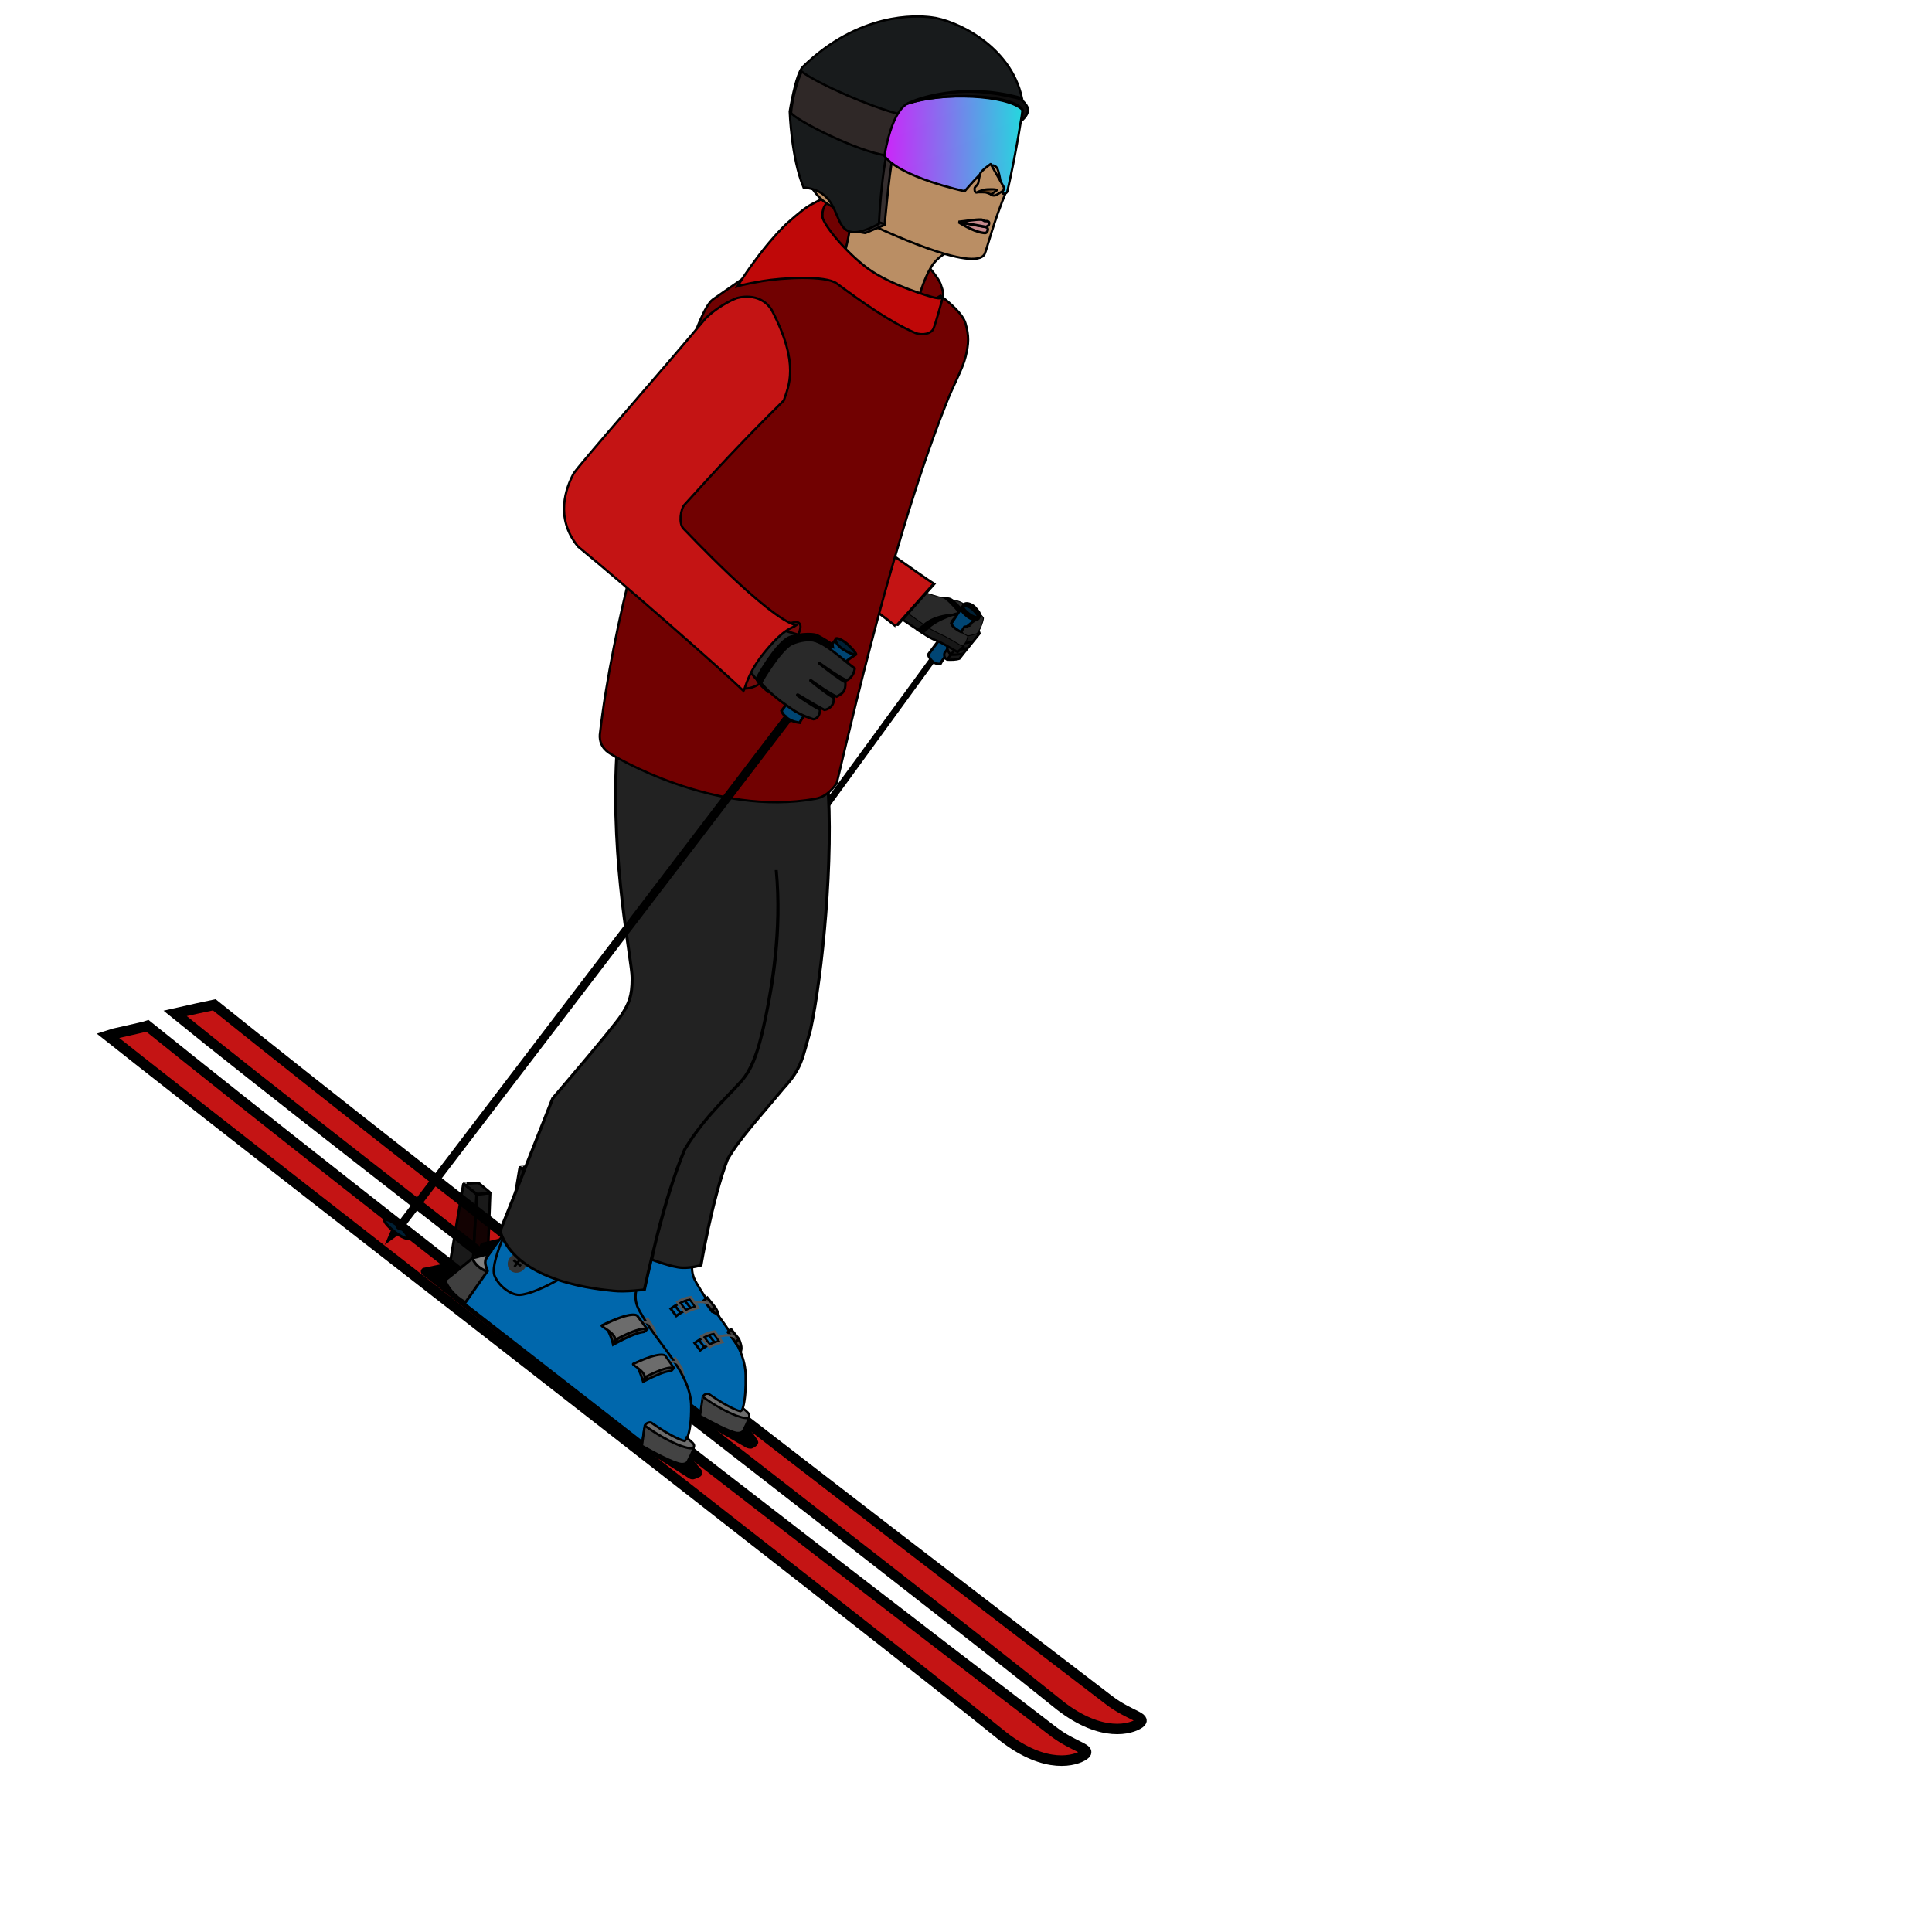 <?xml version="1.0" encoding="UTF-8" standalone="no" ?>
<!DOCTYPE svg PUBLIC "-//W3C//DTD SVG 1.1//EN" "http://www.w3.org/Graphics/SVG/1.1/DTD/svg11.dtd">
<svg xmlns="http://www.w3.org/2000/svg" xmlns:xlink="http://www.w3.org/1999/xlink" version="1.1" width="640" height="640" viewBox="0 0 640 640" xml:space="preserve">
<desc>Created with Fabric.js 4.6.0</desc>
<defs>
</defs>
<g transform="matrix(3.13 1.45 -1.45 3.13 218.09 452.83)" id="LsVRX8OT0GsvRrs77FTDF"  >
<path style="stroke: rgb(0,0,0); stroke-width: 1; stroke-dasharray: none; stroke-linecap: butt; stroke-dashoffset: 0; stroke-linejoin: miter; stroke-miterlimit: 4; fill: rgb(196,20,20); fill-rule: nonzero; opacity: 1;" vector-effect="non-scaling-stroke"  transform=" translate(0, 0)" d="M 56.303 11.624 C 56.791 10.787 55.13 11.381 52.709 10.839 C 24.644 4.616 -27.594 -7.243 -53.315 -13.633 C -53.888 -13.203 -55.367 -12.103 -56.389 -11.305 C -38.141 -6.652 31.202 8.91 48.673 13.288 C 53.653 14.425 55.815 12.461 56.303 11.624 z" stroke-linecap="round" />
</g>
<g transform="matrix(3.17 1.47 -1.47 3.17 197.78 461.57)" id="FBCCxr7qBRbR5TBDxJIel"  >
<path style="stroke: rgb(0,0,0); stroke-width: 1; stroke-dasharray: none; stroke-linecap: butt; stroke-dashoffset: 0; stroke-linejoin: miter; stroke-miterlimit: 4; fill: rgb(196,20,20); fill-rule: nonzero; opacity: 1;" vector-effect="non-scaling-stroke"  transform=" translate(0, 0)" d="M 56.303 11.666 C 56.791 10.829 55.13 11.423 52.709 10.881 C 24.644 4.658 -27.599 -7.285 -53.32 -13.676 C -53.564 -13.427 -56.202 -11.45 -56.389 -11.263 C -38.085 -6.847 31.202 8.952 48.673 13.33 C 53.653 14.467 55.815 12.504 56.303 11.666 z" stroke-linecap="round" />
</g>
<g transform="matrix(0.79 0.37 -0.37 0.79 205.58 444.18)" id="DThkx1_58iJrRVtvZy4Vj"  >
<path style="stroke: rgb(0,0,0); stroke-width: 1; stroke-dasharray: none; stroke-linecap: butt; stroke-dashoffset: 0; stroke-linejoin: miter; stroke-miterlimit: 4; fill: rgb(0,0,0); fill-rule: nonzero; opacity: 1;" vector-effect="non-scaling-stroke"  transform=" translate(0, 0)" d="M 54.526 8.37 C 54.668 8.41 54.81 8.449 54.952 8.489 C 54.952 8.489 62.996 12.062 63.275 12.985 C 63.554 13.908 62.355 15.258 62.355 15.258 C 62.022 15.893 60.6 15.999 60.6 15.999 L 39.697 14.283 L -62.677 -9.709 C -62.985 -9.779 -63.226 -10.02 -63.297 -10.329 C -63.367 -10.637 -63.255 -10.959 -63.008 -11.156 L -57.597 -15.479 C -56.961 -15.987 -55.333 -15.999 -55.333 -15.999 z" stroke-linecap="round" />
</g>
<g transform="matrix(0.79 0.37 -0.37 0.79 186.47 453.62)" id="tjqGcjXIqIy-BWuqqde4O"  >
<path style="stroke: rgb(0,0,0); stroke-width: 1; stroke-dasharray: none; stroke-linecap: butt; stroke-dashoffset: 0; stroke-linejoin: miter; stroke-miterlimit: 4; fill: rgb(0,0,0); fill-rule: nonzero; opacity: 1;" vector-effect="non-scaling-stroke"  transform=" translate(0, 0)" d="M 55.334 9.066 C 55.515 9.108 55.692 9.165 55.863 9.236 L 63.457 12.622 L 63.457 12.622 C 63.855 12.797 64.143 13.156 64.228 13.583 C 64.313 14.01 64.184 14.451 63.883 14.765 L 62.66 16.088 L 62.66 16.088 C 62.257 16.526 61.665 16.739 61.075 16.66 L 40.956 14.057 L -63.603 -10.452 C -63.603 -10.452 -64.152 -10.764 -64.223 -11.072 C -64.293 -11.381 -64.25 -11.849 -64.003 -12.046 L -58.492 -16.156 C -57.856 -16.664 -56.229 -16.676 -56.229 -16.676 z" stroke-linecap="round" />
</g>
<g transform="matrix(0.74 0.13 -0.13 0.74 291.84 86.68)" id="OFmESi9xM5ihGpU2s26Am"  >
<path style="stroke: rgb(0,0,0); stroke-width: 1; stroke-dasharray: none; stroke-linecap: butt; stroke-dashoffset: 0; stroke-linejoin: miter; stroke-miterlimit: 4; fill: rgb(113,1,1); fill-rule: nonzero; opacity: 1;" vector-effect="non-scaling-stroke"  transform=" translate(0, 0)" d="M 16.053 -5.124 C 16.053 -5.124 26.332 1.86 28.047 6.02 C 31.239 11.461 28.047 11.636 28.047 11.636 L 20.515 32.149 L 16.053 29.175 L 8.294 16.956 L 2.154 14.158 L -16.888 -0.666 C -16.888 -0.666 -29.603 -11.935 -29.006 -15.844 C -31.022 -20.084 -25.934 -30.196 -22.913 -32.049 C -19.815 -34.053 16.053 -5.124 16.053 -5.124 z" stroke-linecap="round" />
</g>
<g transform="matrix(0.74 0.13 -0.13 0.74 299.29 80.56)" id="BVkUUarizHOOGGthTBYe9"  >
<path style="stroke: rgb(0,0,0); stroke-width: 1; stroke-dasharray: none; stroke-linecap: butt; stroke-dashoffset: 0; stroke-linejoin: miter; stroke-miterlimit: 4; fill: rgb(186,142,100); fill-rule: nonzero; opacity: 1;" vector-effect="non-scaling-stroke"  transform=" translate(0, 0)" d="M -26.24 -10.6 L -1.109 -29.684 C -1.109 -29.684 30.506 -0.459 29.639 -0.459 C 28.5 -0.459 20.077 -3.947 14.318 7.066 C 10.441 15.976 10.344 29.684 10.344 29.684 L -29.656 29.684 C -29.656 29.684 -25.746 21.781 -25.028 11.78 C -22.899 -11.344 -26.712 -10.6 -26.712 -10.6" stroke-linecap="round" />
</g>
<g transform="matrix(0.79 0.52 -0.45 0.7 175.79 413.51)" id="aPZgO79NURmepsHvkMvlw"  >
<path style="stroke: rgb(0,0,0); stroke-width: 1; stroke-dasharray: none; stroke-linecap: butt; stroke-dashoffset: 0; stroke-linejoin: miter; stroke-miterlimit: 4; fill: rgb(0,0,0); fill-rule: nonzero; opacity: 1;" vector-effect="non-scaling-stroke"  transform=" translate(0, 0)" d="M -1.027 -3.501 C -1.027 -3.501 -1.284 -0.785 -0.471 3.501 C 0.745 -0.693 1.066 -3.501 1.066 -3.501 z" stroke-linecap="round" />
</g>
<g transform="matrix(0.59 0.38 -0.43 0.66 177.51 410.7)" id="LzBDopiH9NJElMIatGfCf"  >
<path style="stroke: rgb(0,0,0); stroke-width: 1; stroke-dasharray: none; stroke-linecap: butt; stroke-dashoffset: 0; stroke-linejoin: miter; stroke-miterlimit: 4; fill: rgb(0,32,53); fill-rule: nonzero; opacity: 1;" vector-effect="non-scaling-stroke"  transform=" translate(0, 0)" d="M 0.233 3.074 C -3.46 3.074 -7.28 1.004 -7.28 -0.471 C -7.28 -1.947 -3.46 -3.074 0.233 -3.074 C 3.926 -3.074 7.28 -1.476 7.28 4.440892098500626e-16 C 7.28 1.476 3.926 3.074 0.233 3.074 z" stroke-linecap="round" />
</g>
<g transform="matrix(0.48 0.31 -0.52 0.81 247.02 303.2)" id="B0VhFuKFOoC5MgafsI5sE"  >
<path style="stroke: rgb(0,0,0); stroke-width: 1; stroke-dasharray: none; stroke-linecap: butt; stroke-dashoffset: 0; stroke-linejoin: miter; stroke-miterlimit: 4; fill: rgb(0,0,0); fill-rule: nonzero; opacity: 1;" vector-effect="non-scaling-stroke"  transform=" translate(0, 0)" d="M 10.089 -111.886 L -12.724 111.316 C -12.724 111.316 -10.934 112.413 -9.248 111.563 C -9.249 111.317 12.724 -111.886 12.724 -111.886 z" stroke-linecap="round" />
</g>
<g transform="matrix(0.76 0.49 -0.45 0.7 313.33 213.49)" id="aLtEnQHVSJB-krv5wIR04"  >
<path style="stroke: rgb(0,0,0); stroke-width: 1; stroke-dasharray: none; stroke-linecap: butt; stroke-dashoffset: 0; stroke-linejoin: miter; stroke-miterlimit: 4; fill: rgb(0,69,115); fill-rule: nonzero; opacity: 1;" vector-effect="non-scaling-stroke"  transform=" translate(0, 0)" d="M -2.337 -8.599 C -2.337 -8.599 -3.34 4.955 -3.43 7.29 C -1.378 8.812 0.37 9.07 2.149 7.731 C 1.774 4.2 3.43 -8.377 3.43 -8.377 z" stroke-linecap="round" />
</g>
<g transform="matrix(0.65 0.42 -0.42 0.65 317.32 213.97)" id="YExDluhMxBArZ5hzbqAe4"  >
<path style="stroke: rgb(0,0,0); stroke-width: 1; stroke-dasharray: none; stroke-linecap: butt; stroke-dashoffset: 0; stroke-linejoin: miter; stroke-miterlimit: 4; fill: rgb(41,41,41); fill-rule: nonzero; opacity: 1;" vector-effect="non-scaling-stroke"  transform=" translate(0, 0)" d="M 3.546 -2.57 C 3.546 -2.57 -0.368 7.076 -0.809 7.42 C -1.769 7.619 -2.959 6.725 -3.184 5.612 L -3.084 3.651 C -3.084 3.651 -3.246 3.47 -3.493 3.079 C -3.826 2.601 -2.486 -6.797 -2.346 -7.448" stroke-linecap="round" />
</g>
<g transform="matrix(0.65 0.42 -0.42 0.65 316.89 210.03)" id="S712nzYpPhDdozyO6knND"  >
<path style="stroke: rgb(0,0,0); stroke-width: 1; stroke-dasharray: none; stroke-linecap: butt; stroke-dashoffset: 0; stroke-linejoin: miter; stroke-miterlimit: 4; fill: rgb(23,23,23); fill-rule: nonzero; opacity: 1;" vector-effect="non-scaling-stroke"  transform=" translate(0, 0)" d="M -8.129 -3.513 L 0.556 -11.383 L 8.129 -5.539 C 8.129 -5.539 6.84 6.245 6.718 8.203 C 5.683 9.515 4.087 10.482 2.632 11.373 L 2.632 11.373 C 2.612 11.386 2.586 11.386 2.565 11.373 C 2.545 11.361 2.533 11.338 2.535 11.314 C 2.777 8.332 3.166 3.564 3.235 2.276 C 3.235 2.276 -0.052 2.813 0.138 1.925 C 0.425 0.589 -8.129 -3.513 -8.129 -3.513 z" stroke-linecap="round" />
</g>
<g transform="matrix(0.65 0.42 -0.42 0.65 316.12 216.03)" id="A6Enlk6mjzYWkxQEdynK7"  >
<path style="stroke: rgb(0,0,0); stroke-width: 1; stroke-dasharray: none; stroke-linecap: butt; stroke-dashoffset: 0; stroke-linejoin: miter; stroke-miterlimit: 4; fill: rgb(255,255,255); fill-opacity: 0; fill-rule: nonzero; opacity: 1;" vector-effect="non-scaling-stroke"  transform=" translate(0, 0)" d="M 3.672 -1.674 C 1.873 0.257 -0.378 1.576 -0.551 1.674 C -1.739 1.679 -3.256 0.59 -3.672 -0.065" stroke-linecap="round" />
</g>
<g transform="matrix(0.65 0.42 -0.42 0.65 317.86 214.55)" id="SKqn4hVo1UI4ieW9ZUeco"  >
<path style="stroke: rgb(0,0,0); stroke-width: 1; stroke-dasharray: none; stroke-linecap: butt; stroke-dashoffset: 0; stroke-linejoin: miter; stroke-miterlimit: 4; fill: rgb(255,255,255); fill-opacity: 0; fill-rule: nonzero; opacity: 1;" vector-effect="non-scaling-stroke"  transform=" translate(0, 0)" d="M 3.014 -1.839 C 1.958 -0.443 -0.524 1.653 -0.896 1.823 C -1.803 1.949 -2.959 1.338 -3.014 0.339" stroke-linecap="round" />
</g>
<g transform="matrix(0.65 0.42 -0.42 0.65 320.15 212.86)" id="UDokicLfq3T52K4tF-0-w"  >
<path style="stroke: rgb(0,0,0); stroke-width: 1; stroke-dasharray: none; stroke-linecap: butt; stroke-dashoffset: 0; stroke-linejoin: miter; stroke-miterlimit: 4; fill: rgb(255,255,255); fill-opacity: 0; fill-rule: nonzero; opacity: 1;" vector-effect="non-scaling-stroke"  transform=" translate(0, 0)" d="M 2.019 -1.754 C 0.428 0.015 -2.019 1.754 -2.019 1.754" stroke-linecap="round" />
</g>
<g transform="matrix(0.65 0.42 -0.42 0.65 319.2 209.92)" id="tysDIdqcdAENwKrSBK1Fo"  >
<path style="stroke: rgb(0,0,0); stroke-width: 1; stroke-dasharray: none; stroke-linecap: butt; stroke-dashoffset: 0; stroke-linejoin: miter; stroke-miterlimit: 4; fill: rgb(59,59,59); fill-rule: nonzero; opacity: 1;" vector-effect="non-scaling-stroke"  transform=" translate(0, 0)" d="M -1.403 -1.722 L -1.525 1.722 L 1.033 1.722 L 1.525 -1.16 z" stroke-linecap="round" />
</g>
<g transform="matrix(0.75 0.22 -0.22 0.75 212.14 426.61)" id="IOSOgEcbdi4OhhSrdtTEB"  >
<path style="stroke: rgb(0,0,0); stroke-width: 1; stroke-dasharray: none; stroke-linecap: butt; stroke-dashoffset: 0; stroke-linejoin: miter; stroke-miterlimit: 4; fill: rgb(0,103,172); fill-rule: nonzero; opacity: 1;" vector-effect="non-scaling-stroke"  transform=" translate(0, 0)" d="M -38.761 -41.529 C -52.625 -23.606 -55.992 1.005 -55.992 1.005 C -55.992 1.005 -56.495 6.431 -52.073 8.111 C -47.794 9.737 16.587 34.553 50.401 47.587 L 50.401 47.587 C 51.266 47.92 49.279 42.599 50.104 42.174 C 50.928 41.75 54.487 46.263 54.719 45.365 C 56.56 38.231 56.726 34.275 53.255 23.07 C 49.235 10.094 34.59 2.772 24.462 -6.583 C 21.97 -9.108 17.022 -11.745 18.292 -21.256 C 17.481 -33.148 -24.897 -59.452 -38.761 -41.529 z" stroke-linecap="round" />
</g>
<g transform="matrix(0.65 0.42 -0.42 0.65 307.61 208.53)" id="JISiF0Us5ypp6YOX3gOEK"  >
<path style="stroke: rgb(0,0,0); stroke-width: 1; stroke-dasharray: none; stroke-linecap: butt; stroke-dashoffset: 0; stroke-linejoin: miter; stroke-miterlimit: 4; fill: rgb(23,23,23); fill-rule: nonzero; opacity: 1;" vector-effect="non-scaling-stroke"  transform=" translate(0, 0)" d="M 16.568 -1.901 L 15.64 1.387 C 15.64 1.387 9.386 1.632 7.45 1.855 C 5.514 2.077 3.588 2.692 0.407 2.65 C -0.194 2.641 -16.568 2.421 -16.568 2.421 L -15.864 -1.901 L 15.377 -2.652 z" stroke-linecap="round" />
</g>
<g transform="matrix(0.24 0.16 -0.16 0.24 311.95 202.79)" id="MU8HdIhJ-H4PSaHjniIez"  >
<path style="stroke: rgb(0,0,0); stroke-width: 1; stroke-dasharray: none; stroke-linecap: butt; stroke-dashoffset: 0; stroke-linejoin: miter; stroke-miterlimit: 4; fill: rgb(41,41,41); fill-rule: nonzero; opacity: 1;" vector-effect="non-scaling-stroke"  transform=" translate(0, 0)" d="M -39.833 -5.185 C -39.833 -5.185 -26.113 -8.33 -13.302 -12.61 C -2.51 -16.216 7.39 -21.026 10.361 -21.44 C 14.739 -21.92 34.453 -25.814 43.703 -20.98 C 45.825 -16.663 48.067 -7.791 47.363 -2.104 C 45.654 0.254 42.043 4.369 39.886 6.128 C 39.646 6.103 35.202 6.458 35.202 6.458 C 35.202 6.458 30.267 7.28 29.624 0.774 C 29.624 0.774 35.853 -3.709 36.35 -5.185 C 36.848 -6.661 35.486 -9.934 34.063 -10.848 C 32.713 -11.715 22.796 -8.953 17.384 -7.451 L 17.384 -7.451 C 16.836 -7.299 16.406 -6.874 16.247 -6.328 C 15.275 -2.984 14.198 0.635 15.088 4.16 C 16.054 7.987 28.704 6.888 28.704 6.888 L 40.121 6.128 C 40.121 6.128 44.701 15.525 40.121 19.583 L 29.252 20.14 C 29.252 20.14 16.725 21.004 14.671 21.549 C 12.617 22.093 7 22.429 1.838 23.104 C -3.325 23.778 -16.505 23.017 -24.78 22.78 C -33.054 22.544 -47.495 22.215 -47.495 22.215 z" stroke-linecap="round" />
</g>
<g transform="matrix(0.66 0.43 -0.45 0.71 319.71 205.56)" id="WuBBNCyfY2swHeh7A-QLm"  >
<path style="stroke: rgb(0,0,0); stroke-width: 1; stroke-dasharray: none; stroke-linecap: butt; stroke-dashoffset: 0; stroke-linejoin: miter; stroke-miterlimit: 4; fill: rgb(0,69,115); fill-rule: nonzero; opacity: 1;" vector-effect="non-scaling-stroke"  transform=" translate(0, 0)" d="M -4.212 3.981 C -3.074 4.895 -0.27 4.821 1.133 4.649 C 1.146 4.251 1.133 2.277 1.133 2.277 L 2.028 1.519 C 2.028 1.519 2.75 -1.329 4.212 -3.442 C 2.739 -5.059 -4.044 -4.728 -4.044 -4.728 C -4.044 -4.728 -4.18 1.054 -4.212 3.981 z" stroke-linecap="round" />
</g>
<g transform="matrix(0.68 0.43 -1.02 1.58 321.69 202.63)" id="sky9XeJ0zpDxYwEASotXl"  >
<path style="stroke: rgb(0,0,0); stroke-width: 1; stroke-dasharray: none; stroke-linecap: butt; stroke-dashoffset: 0; stroke-linejoin: miter; stroke-miterlimit: 4; fill: rgb(0,32,53); fill-rule: nonzero; opacity: 1;" vector-effect="non-scaling-stroke"  transform=" translate(0, 0)" d="M -4.131 -0.207 C -4.156 -0.547 -1.9 -0.985 0.389 -0.74 C 2.679 -0.495 4.131 -0.209 4.13 0.145 C 4.179 0.588 1.658 0.909 -0.414 0.784 C -2.485 0.66 -4.147 0.575 -4.131 -0.207 z" stroke-linecap="round" />
</g>
<g transform="matrix(0.82 0.52 -0.42 0.66 289.01 185.1)" id="78BTDWLBuuBxE8AAYMmVX"  >
<path style="stroke: rgb(0,0,0); stroke-width: 1; stroke-dasharray: none; stroke-linecap: butt; stroke-dashoffset: 0; stroke-linejoin: miter; stroke-miterlimit: 4; fill: rgb(196,20,20); fill-rule: nonzero; opacity: 1;" vector-effect="non-scaling-stroke"  transform=" translate(0, 0)" d="M -17.922 -14.85 C -18.382 -11.784 -16.921 -8.605 -13.444 -7.49 C -10.029 -6.677 18.7 -4.974 22.298 -5.015 C 22.167 -4.235 19.249 18.93 19.146 18.863 C 11.618 17.633 -4.731 17.122 -17.289 14.834 C -23.919 13.627 -22.057 6.105 -22.057 6.105 C -22.057 6.105 -14.757 -30.839 -17.922 -14.85 z" stroke-linecap="round" />
</g>
<g transform="matrix(0.75 0.35 -0.35 0.75 171.85 402.6)" id="OTZdwO7aves0kkEHt7ly5"  >
<path style="stroke: rgb(0,0,0); stroke-width: 1; stroke-dasharray: none; stroke-linecap: butt; stroke-dashoffset: 0; stroke-linejoin: miter; stroke-miterlimit: 4; fill: rgb(0,0,0); fill-opacity: 0.9; fill-rule: nonzero; opacity: 1;" vector-effect="non-scaling-stroke"  transform=" translate(0, 0)" d="M 7.73 6.897 L -1.436 -16.028 L -7.523 -17.555 L -7.523 -17.555 C -7.581 -17.569 -7.642 -17.552 -7.683 -17.51 C -7.725 -17.467 -7.74 -17.406 -7.724 -17.349 L 1.956 17.56 z" stroke-linecap="round" />
</g>
<g transform="matrix(0.75 0.35 -0.35 0.75 177.86 399.89)" id="cRE4ByHcRRI--oJmMdfl8"  >
<path style="stroke: rgb(0,0,0); stroke-width: 1; stroke-dasharray: none; stroke-linecap: butt; stroke-dashoffset: 0; stroke-linejoin: miter; stroke-miterlimit: 4; fill: rgb(0,0,0); fill-opacity: 0.9; fill-rule: nonzero; opacity: 1;" vector-effect="non-scaling-stroke"  transform=" translate(0, 0)" d="M -2.272 -12.635 L 6.753 8.658 L 2.443 12.635 L -6.753 -10.092 z" stroke-linecap="round" />
</g>
<g transform="matrix(0.72 0.34 -0.34 0.72 176.41 388.03)" id="FdL-cxUK7eZXqJWzU6YIO"  >
<path style="stroke: rgb(0,0,0); stroke-width: 1; stroke-dasharray: none; stroke-linecap: butt; stroke-dashoffset: 0; stroke-linejoin: miter; stroke-miterlimit: 4; fill: rgb(0,0,0); fill-opacity: 0.9; fill-rule: nonzero; opacity: 1;" vector-effect="non-scaling-stroke"  transform=" translate(0, 0)" d="M -5.386 0.62 C -5.458 0.605 -0.299 -2.174 -0.299 -2.174 L 5.207 -0.707 L 5.207 -0.707 C 5.301 -0.682 5.371 -0.603 5.385 -0.507 C 5.398 -0.411 5.353 -0.316 5.27 -0.266 L 1.221 2.174 z" stroke-linecap="round" />
</g>
<g transform="matrix(1 0.09 -0.09 1 224.79 452.89)" id="qX72reuCvvfxPsRLDt_sy"  >
<path style="stroke: rgb(85,85,85); stroke-width: 1; stroke-dasharray: none; stroke-linecap: butt; stroke-dashoffset: 0; stroke-linejoin: miter; stroke-miterlimit: 4; fill: rgb(255,255,255); fill-opacity: 0; fill-rule: nonzero; opacity: 1;" vector-effect="non-scaling-stroke"  transform=" translate(0, 0)" d="M -1.707 -3.048 L 1.006 0.418 C 1.006 0.418 1.611 2.058 1.707 3.048" stroke-linecap="round" />
</g>
<g transform="matrix(1 0.09 -0.09 1 215.64 439.63)" id="JnbZPyQTJjPl0wkUj-UZM"  >
<path style="stroke: rgb(85,85,85); stroke-width: 1; stroke-dasharray: none; stroke-linecap: butt; stroke-dashoffset: 0; stroke-linejoin: miter; stroke-miterlimit: 4; fill: rgb(255,255,255); fill-opacity: 0; fill-rule: nonzero; opacity: 1;" vector-effect="non-scaling-stroke"  transform=" translate(0, 0)" d="M -1.676 -2.92 L 1.016 0.584 C 1.016 0.584 1.709 2.129 1.675 2.92" stroke-linecap="round" />
</g>
<g transform="matrix(0.76 0.23 -0.23 0.76 193.28 439.57)" id="dJouNPngO_87SAFxp5HjQ"  >
<path style="stroke: rgb(0,0,0); stroke-width: 1; stroke-dasharray: none; stroke-linecap: butt; stroke-dashoffset: 0; stroke-linejoin: miter; stroke-miterlimit: 4; fill: rgb(0,103,172); fill-rule: nonzero; opacity: 1;" vector-effect="non-scaling-stroke"  transform=" translate(0, 0)" d="M -34.947 -43.513 C -46.189 -25.219 -49.652 -5.323 -49.652 -5.323 C -49.652 -5.323 -58.039 2.14 -53.618 3.82 C -49.338 5.445 15.042 30.262 48.856 43.295 L 48.856 43.295 C 49.722 43.629 50.689 43.577 51.514 43.153 C 52.338 42.728 52.943 41.972 53.175 41.073 C 55.015 33.939 56.111 29.957 52.64 18.753 C 48.62 5.777 33.045 -1.52 22.918 -10.875 C 20.426 -13.4 15.478 -16.037 16.747 -25.547 C 15.937 -37.439 -34.947 -43.513 -34.947 -43.513 z" stroke-linecap="round" />
</g>
<g transform="matrix(0.79 0.37 -0.37 0.79 153.17 408.91)" id="UKV5xfbqRfJazklOdGy3S"  >
<path style="stroke: rgb(0,0,0); stroke-width: 1; stroke-dasharray: none; stroke-linecap: butt; stroke-dashoffset: 0; stroke-linejoin: miter; stroke-miterlimit: 4; fill: rgb(0,0,0); fill-opacity: 0.9; fill-rule: nonzero; opacity: 1;" vector-effect="non-scaling-stroke"  transform=" translate(0, 0)" d="M 7.73 6.897 L -1.436 -16.028 L -7.523 -17.555 L -7.523 -17.555 C -7.581 -17.569 -7.642 -17.552 -7.683 -17.51 C -7.725 -17.467 -7.74 -17.406 -7.724 -17.349 L 1.956 17.56 z" stroke-linecap="round" />
</g>
<g transform="matrix(0.79 0.37 -0.37 0.79 159.49 406.05)" id="H_uCazqVgxBZYEw5Y8YLg"  >
<path style="stroke: rgb(0,0,0); stroke-width: 1; stroke-dasharray: none; stroke-linecap: butt; stroke-dashoffset: 0; stroke-linejoin: miter; stroke-miterlimit: 4; fill: rgb(0,0,0); fill-opacity: 0.9; fill-rule: nonzero; opacity: 1;" vector-effect="non-scaling-stroke"  transform=" translate(0, 0)" d="M -2.272 -12.635 L 6.753 8.658 L 2.443 12.635 L -6.753 -10.092 z" stroke-linecap="round" />
</g>
<g transform="matrix(0.76 0.35 -0.35 0.76 157.96 393.6)" id="-H-bhXh1V-nUghR2Lzv1T"  >
<path style="stroke: rgb(0,0,0); stroke-width: 1; stroke-dasharray: none; stroke-linecap: butt; stroke-dashoffset: 0; stroke-linejoin: miter; stroke-miterlimit: 4; fill: rgb(0,0,0); fill-opacity: 0.9; fill-rule: nonzero; opacity: 1;" vector-effect="non-scaling-stroke"  transform=" translate(0, 0)" d="M -5.387 0.62 C -5.459 0.605 -0.299 -2.174 -0.299 -2.174 L 5.209 -0.706 L 5.209 -0.706 C 5.302 -0.681 5.372 -0.603 5.386 -0.507 C 5.399 -0.412 5.354 -0.317 5.271 -0.267 L 1.22 2.174 z" stroke-linecap="round" />
</g>
<g transform="matrix(0.79 0.37 -0.37 0.79 154.03 423.46)" id="4SJgwqrPAXM43i35wI8pR"  >
<path style="stroke: rgb(0,0,0); stroke-width: 1; stroke-dasharray: none; stroke-linecap: butt; stroke-dashoffset: 0; stroke-linejoin: miter; stroke-miterlimit: 4; fill: rgb(63,63,63); fill-rule: nonzero; opacity: 1;" vector-effect="non-scaling-stroke"  transform=" translate(0, 0)" d="M -6.534 3.933 C -3.531 -1.997 -0.624 -8.184 -0.624 -8.184 L 6.534 -5.918 L 4.048 8.184 C 4.048 8.184 -1.815 8.207 -6.534 3.933 z" stroke-linecap="round" />
</g>
<g transform="matrix(0.79 0.37 -0.37 0.79 159.69 417.31)" id="kawOsV1RrwigCrIEjhVK6"  >
<path style="stroke: rgb(0,0,0); stroke-width: 1; stroke-dasharray: none; stroke-linecap: butt; stroke-dashoffset: 0; stroke-linejoin: miter; stroke-miterlimit: 4; fill: rgb(129,129,129); fill-rule: nonzero; opacity: 1;" vector-effect="non-scaling-stroke"  transform=" translate(0, 0)" d="M -3.647 1.043 C -1.371 3.008 0.929 3.331 3.353 3.274 L 3.353 3.274 C 3.477 3.271 3.586 3.193 3.628 3.077 C 3.671 2.961 3.638 2.83 3.546 2.748 C 1.97 1.347 0.476 0.004 1.426 -3.28 C -0.235 -1.858 -1.753 -0.385 -3.647 1.043 z" stroke-linecap="round" />
</g>
<g transform="matrix(0.72 0.33 -0.33 0.72 177.78 418.36)" id="lg73fg6nFKSMdyn_pA7B-"  >
<path style="stroke: rgb(0,0,0); stroke-width: 1; stroke-dasharray: none; stroke-linecap: butt; stroke-dashoffset: 0; stroke-linejoin: miter; stroke-miterlimit: 4; fill: rgb(255,255,255); fill-opacity: 0; fill-rule: nonzero; opacity: 1;" vector-effect="non-scaling-stroke"  transform=" translate(0, 0)" d="M -17.118 -15.827 C -17.118 -15.827 -18.265 7.074 -14.042 11.935 C -11.121 15.062 -4.729 16.841 -1.076 15.21 C 6.393 11.411 17.26 -6.437 17.26 -6.437 z" stroke-linecap="round" />
</g>
<g transform="matrix(0.23 0.19 -0.21 0.25 171.34 418.42)" id="VjDGhLLdOqJLsnuFh9JS_"  >
<path style="stroke: rgb(0,0,0); stroke-width: 0; stroke-dasharray: none; stroke-linecap: butt; stroke-dashoffset: 0; stroke-linejoin: miter; stroke-miterlimit: 4; fill: rgb(51,52,53); fill-rule: nonzero; opacity: 1;" vector-effect="non-scaling-stroke"  transform=" translate(0, 0)" d="M 0 -10.183 C 5.621 -10.183 10.183 -5.621 10.183 0 C 10.183 5.621 5.621 10.183 0 10.183 C -5.621 10.183 -10.183 5.621 -10.183 0 C -10.183 -5.621 -5.621 -10.183 0 -10.183 z" stroke-linecap="round" />
</g>
<g transform="matrix(0.72 0.33 -0.33 0.72 171.34 418.42)" id="s4zHjb9neE3NRbknYL-Va"  >
<path style="stroke: rgb(0,0,0); stroke-width: 1; stroke-dasharray: none; stroke-linecap: butt; stroke-dashoffset: 0; stroke-linejoin: miter; stroke-miterlimit: 4; fill: rgb(255,255,255); fill-opacity: 0; fill-rule: nonzero; opacity: 1;" vector-effect="non-scaling-stroke"  transform=" translate(0, 0)" d="M -1.941 -0.456 L 1.941 0.456" stroke-linecap="round" />
</g>
<g transform="matrix(0.72 0.33 -0.34 0.74 171.34 418.42)" id="poa0YubGIX6aLJxAk-ryQ"  >
<path style="stroke: rgb(0,0,0); stroke-width: 1; stroke-dasharray: none; stroke-linecap: butt; stroke-dashoffset: 0; stroke-linejoin: miter; stroke-miterlimit: 4; fill: rgb(255,255,255); fill-opacity: 0; fill-rule: nonzero; opacity: 1;" vector-effect="non-scaling-stroke"  transform=" translate(0, 0)" d="M 0.436 -1.834 L -0.436 1.834" stroke-linecap="round" />
</g>
<g transform="matrix(0.76 0.35 -0.37 0.79 242.88 442.55)" id="Rk6fX1gObkahXAs5aY-Nu"  >
<path style="stroke: rgb(0,0,0); stroke-width: 1; stroke-dasharray: none; stroke-linecap: butt; stroke-dashoffset: 0; stroke-linejoin: miter; stroke-miterlimit: 4; fill: rgb(63,63,63); fill-rule: nonzero; opacity: 1;" vector-effect="non-scaling-stroke"  transform=" translate(0, 0)" d="M -2.534 -0.483 L 1.951 1.937 L 2.524 0.332 L 2.524 0.332 C 2.555 0.246 2.515 0.151 2.43 0.11 L -1.818 -1.937 z" stroke-linecap="round" />
</g>
<g transform="matrix(0.72 0.33 -0.33 0.72 244.9 445.63)" id="bYslFMDzzk45GkKOlkpex"  >
<path style="stroke: rgb(0,0,0); stroke-width: 1; stroke-dasharray: none; stroke-linecap: butt; stroke-dashoffset: 0; stroke-linejoin: miter; stroke-miterlimit: 4; fill: rgb(63,63,63); fill-rule: nonzero; opacity: 1;" vector-effect="non-scaling-stroke"  transform=" translate(0, 0)" d="M -1.356 -2.123 C -1.344 -2.182 -1.301 -2.229 -1.244 -2.246 C -1.187 -2.264 -1.124 -2.249 -1.081 -2.208 C 0.123 -1.052 1.456 0.203 1.664 2.041 C 1.999 2.763 1.109 1.459 0.249 0.912 C -0.53 0.418 -0.965 0.243 -1.578 -0.054 L -1.578 -0.054 C -1.695 -0.111 -1.757 -0.239 -1.73 -0.366 z" stroke-linecap="round" />
</g>
<g transform="matrix(0.76 0.35 -0.37 0.79 234.96 432.02)" id="ei4rZqXyVMYTZhle8SGkS"  >
<path style="stroke: rgb(0,0,0); stroke-width: 1; stroke-dasharray: none; stroke-linecap: butt; stroke-dashoffset: 0; stroke-linejoin: miter; stroke-miterlimit: 4; fill: rgb(63,63,63); fill-rule: nonzero; opacity: 1;" vector-effect="non-scaling-stroke"  transform=" translate(0, 0)" d="M -2.534 -0.483 L 1.951 1.937 L 2.524 0.332 L 2.524 0.332 C 2.555 0.246 2.515 0.151 2.43 0.11 L -1.818 -1.937 z" stroke-linecap="round" />
</g>
<g transform="matrix(0.72 0.33 -0.33 0.72 237.3 434.32)" id="h5BDO-2CRJozXs5dGNAY3"  >
<path style="stroke: rgb(0,0,0); stroke-width: 1; stroke-dasharray: none; stroke-linecap: butt; stroke-dashoffset: 0; stroke-linejoin: miter; stroke-miterlimit: 4; fill: rgb(63,63,63); fill-rule: nonzero; opacity: 1;" vector-effect="non-scaling-stroke"  transform=" translate(0, 0)" d="M -1.248 -1.041 C -1.235 -1.103 -1.192 -1.154 -1.134 -1.177 C -1.075 -1.2 -1.009 -1.193 -0.957 -1.157 C -0.009 -0.506 0.926 0.131 1.619 1.19 C 0.706 0.943 -0.401 0.983 -1.4 0.951 L -1.4 0.951 C -1.467 0.949 -1.529 0.917 -1.571 0.864 C -1.612 0.811 -1.628 0.743 -1.614 0.677 z" stroke-linecap="round" />
</g>
<g transform="matrix(1 0.17 -0.14 0.82 224.54 331.12)" id="A6aSlUvhfwaz1B5Odyiiu"  >
<path style="stroke: rgb(0,0,0); stroke-width: 1; stroke-dasharray: none; stroke-linecap: butt; stroke-dashoffset: 0; stroke-linejoin: miter; stroke-miterlimit: 4; fill: rgb(34,34,34); fill-rule: nonzero; opacity: 1;" vector-effect="non-scaling-stroke"  transform=" translate(0, 0)" d="M 29.244 0.578 C 29.017 10.927 28.27 19.48 25.822 25.8 C 23.374 32.121 15.169 43.231 10.433 58.481 C 6.217 81.596 5.873 103.801 5.873 103.801 C 5.873 103.801 12.902 105.533 16.169 104.981 C 19.437 104.429 22.045 102.772 22.045 102.772 C 22.045 102.772 21.978 76.518 24.731 59.516 C 27.378 50.618 33.076 40.043 38.807 27.915 C 43.699 18.632 43.257 15.112 44.363 2.933 C 45.174 -18.998 42.428 -66.415 36.076 -96.243 C 15.95 -119.345 -37.117 -134.942 -33.065 -91.63 C -29.012 -48.317 -16.782 -12.197 -15.848 -5.193 C -14.914 1.811 -15.459 4.637 -17.299 9.9 C -19.139 15.162 -34.844 47.153 -34.844 47.153 C -34.844 47.153 -44.026 100.45 -44.501 102.772 C -36.259 122.215 -8.486 118.894 -4.677 118.641 C -0.867 118.388 5.177 116.107 5.177 116.107 C 5.177 116.107 6.406 78.28 10.433 58.481 C 15.398 42.924 23.43 31.493 25.822 25.8 C 28.214 20.108 28.825 12.939 29.244 0.578 C 29.662 -11.784 29.819 -33.744 24.56 -57.403 C 29.809 -33.779 29.47 -9.771 29.244 0.578 z" stroke-linecap="round" />
</g>
<g transform="matrix(0.74 0.13 -0.13 0.74 260.08 174.93)" id="I_P_5GwaKZqjC98-kmTz3"  >
<path style="stroke: rgb(0,0,0); stroke-width: 1; stroke-dasharray: none; stroke-linecap: butt; stroke-dashoffset: 0; stroke-linejoin: miter; stroke-miterlimit: 4; fill: rgb(113,1,1); fill-rule: nonzero; opacity: 1;" vector-effect="non-scaling-stroke"  transform=" translate(0, 0)" d="M -27.842 -114.581 C -27.842 -114.581 -48.435 -94.168 -48.861 -93.711 C -51.893 -90.609 -54.029 -77.473 -54.029 -77.473 C -54.029 -77.473 -54.123 -66.06 -56.893 -41.029 C -60.877 -5.041 -67.673 53.922 -64.696 103.902 C -64.021 109.651 -59.19 111.06 -58.55 111.379 C -57.91 111.698 -8.492 131.081 33.916 115.186 C 38.715 113.477 41.219 108.438 41.801 106.948 C 42.383 105.459 46.15 3.116 60.246 -65.39 C 62.046 -74.776 64.933 -82.373 65.308 -88.262 C 65.682 -94.151 65.282 -97.362 62.727 -102.621 C 60.433 -107.552 49.746 -112.751 49.746 -112.751 L 46.618 -110.032 L 41.367 -110.032 L 23.375 -109.834 L -2.96 -121.439 z" stroke-linecap="round" />
</g>
<g transform="matrix(0.72 0.47 -0.47 0.72 270.94 226.47)" id="x4oDWeH6q7UyUgvD4bXD5"  >
<path style="stroke: rgb(0,0,0); stroke-width: 1; stroke-dasharray: none; stroke-linecap: butt; stroke-dashoffset: 0; stroke-linejoin: miter; stroke-miterlimit: 4; fill: rgb(0,69,115); fill-rule: nonzero; opacity: 1;" vector-effect="non-scaling-stroke"  transform=" translate(0, 0)" d="M 6.034 -17.24 C 6.034 -17.24 4.221 -13.346 3.997 -11.204 C 3.853 -9.543 1.774 13.791 2.356 16.434 C -2.957 19.038 -6.034 16.434 -6.034 16.434 L -3.607 -17.591 z" stroke-linecap="round" />
</g>
<g transform="matrix(0.72 0.47 -0.47 0.72 280.14 214.26)" id="HgX5Rgzzym4k1cwbS4S-n"  >
<path style="stroke: rgb(0,0,0); stroke-width: 1; stroke-dasharray: none; stroke-linecap: butt; stroke-dashoffset: 0; stroke-linejoin: miter; stroke-miterlimit: 4; fill: rgb(0,32,53); fill-rule: nonzero; opacity: 1;" vector-effect="non-scaling-stroke"  transform=" translate(0, 0)" d="M -4.873 -0.519 C -4.926 -1.174 -2.284 -1.65 0.465 -1.151 C 3.213 -0.652 4.888 -0 4.874 0.215 C 4.817 0.941 1.476 1.441 -0.837 1.347 C -3.15 1.253 -4.722 0.367 -4.873 -0.519 z" stroke-linecap="round" />
</g>
<g transform="matrix(0.63 0.41 -0.41 0.63 250.36 213.72)" id="XRb9N5vlPmGPVXKJW7o1z"  >
<path style="stroke: rgb(0,0,0); stroke-width: 1; stroke-dasharray: none; stroke-linecap: butt; stroke-dashoffset: 0; stroke-linejoin: miter; stroke-miterlimit: 4; fill: rgb(117,10,10); fill-rule: nonzero; opacity: 1;" vector-effect="non-scaling-stroke"  transform=" translate(0, 0)" d="M 9.076 -18.046 C 9.076 -18.046 12.43 -20.891 13.217 -13.352 C 14.004 -5.814 12.291 9.391 10.692 13.28 C 9.093 17.169 6.397 18.572 6.397 18.572 L -13.414 4.343 z" stroke-linecap="round" />
</g>
<g transform="matrix(0.68 0.43 -0.43 0.68 264.38 222.24)" id="SlXYWCEQAkyD0tMscGSvA"  >
<path style="stroke: rgb(0,0,0); stroke-width: 1; stroke-dasharray: none; stroke-linecap: butt; stroke-dashoffset: 0; stroke-linejoin: miter; stroke-miterlimit: 4; fill: rgb(41,41,41); fill-rule: nonzero; opacity: 1;" vector-effect="non-scaling-stroke"  transform=" translate(0, 0)" d="M -19.127 10.327 L -20.363 -5.878 L -15.385 -10.526 C -15.385 -10.526 -2.147 -14.488 2.577 -14.657 C 6.655 -14.968 13.899 -13.687 19.157 -13.343 C 20.629 -10.366 19.392 -7.94 18.993 -7.425 C 16.344 -6.907 10.109 -7.183 5.744 -7.44 L 5.744 -7.44 C 5.683 -7.444 5.629 -7.397 5.624 -7.336 C 5.619 -7.274 5.664 -7.22 5.726 -7.214 C 10.082 -6.752 16.248 -6.176 18.978 -6.459 C 21.148 -3.326 20.443 -1.904 19.079 0.469 C 15.72 0.897 10.643 0.681 6.5 0.421 L 6.5 0.421 C 6.418 0.416 6.347 0.477 6.34 0.559 C 6.333 0.64 6.392 0.713 6.473 0.722 C 10.333 1.172 15.189 1.657 18.22 1.548 C 20.483 3.949 18.941 6.888 17.72 7.784 C 14.485 8.071 9.31 8.211 5.164 8.278 L 5.164 8.278 C 5.043 8.28 4.946 8.378 4.945 8.498 C 4.944 8.618 5.038 8.718 5.159 8.723 C 8.791 8.866 13.324 8.948 16.174 8.71 C 18.1 11.964 15.997 13.433 15.997 13.433 C 15.997 13.433 11.087 14.946 5.841 14.672 C 0.594 14.398 0.722 14.425 -3.329 13.908 C -7.38 13.39 -7.558 12.886 -10.25 12.521 C -12.941 12.156 -14.985 11.337 -14.985 11.337 z" stroke-linecap="round" />
</g>
<g transform="matrix(0.63 0.41 -0.41 0.63 241.72 159.22)" id="oqAj_cr1OHMAqkxAkHF0Y"  >
<path style="stroke: rgb(0,0,0); stroke-width: 1; stroke-dasharray: none; stroke-linecap: butt; stroke-dashoffset: 0; stroke-linejoin: miter; stroke-miterlimit: 4; fill: rgb(196,20,20); fill-rule: nonzero; opacity: 1;" vector-effect="non-scaling-stroke"  transform=" translate(0, 0)" d="M -41.322 -69.049 C -41.322 -69.049 -45.811 -63.173 -47.898 -54.197 C -51.195 -26.428 -59.683 31.888 -59.335 35.086 C -58.702 41.731 -55.946 55.771 -40.139 60.81 C -12.634 63.763 43.682 72.009 55.679 74.332 C 55.602 72.477 52.665 66.579 54.272 53.691 C 55.879 40.803 58.542 39.601 59.345 37.451 C 47.001 41.717 -5.355 28.801 -5.565 28.816 C -8.57 28.177 -11.329 22.302 -10.901 19.726 C -7.539 -0.922 -5.195 -15.558 0.711 -42.593 C -0.929 -48.674 -1.714 -59.786 -25.514 -73.143 C -34.645 -77.348 -41.322 -69.049 -41.322 -69.049 z" stroke-linecap="round" />
</g>
<g transform="matrix(0.63 0.41 -0.41 0.63 262.9 219.9)" id="QyburPurkukiTaXEGIunG"  >
<path style="stroke: rgb(0,0,0); stroke-width: 1; stroke-dasharray: none; stroke-linecap: butt; stroke-dashoffset: 0; stroke-linejoin: miter; stroke-miterlimit: 4; fill: rgb(0,0,0); fill-rule: nonzero; opacity: 1;" vector-effect="non-scaling-stroke"  transform=" translate(0, 0)" d="M 9.657 -16.549 C 9.657 -16.549 4.095 -16.557 1.686 -16.189 C -0.723 -15.822 -6.709 -11.264 -8.405 -8.142 C -11.375 -2.08 -10.386 13.72 -10.087 14.43 C -9.506 15.246 -6.446 15.904 -5.995 16.007 C -5.543 16.111 -2.188 16.549 -2.188 16.549 C -2.188 16.549 -6.964 15.561 -7.368 14.612 C -7.632 14.156 -8.257 -2.246 -5.361 -7.002 C -3.101 -10.289 -0.344 -12.712 2.531 -13.697 C 5.405 -14.682 10.487 -15.663 10.487 -15.663 z" stroke-linecap="round" />
</g>
<g transform="matrix(0.74 0.13 -0.13 0.74 280.18 85.96)" id="zLUgYz2VL7P4WP0Vso0Wc"  >
<path style="stroke: rgb(0,0,0); stroke-width: 1; stroke-dasharray: none; stroke-linecap: butt; stroke-dashoffset: 0; stroke-linejoin: miter; stroke-miterlimit: 4; fill: rgb(191,8,8); fill-rule: nonzero; opacity: 1;" vector-effect="non-scaling-stroke"  transform=" translate(0, 0)" d="M 45.02 8.786 C 44.804 11.525 43.873 21.475 43.29 23.537 C 42.707 25.599 39.379 27.267 35.761 26.602 C 23.639 23.689 9.554 16.883 -2.001 11.142 C -7.558 8.291 -26.415 12.844 -34.542 15.725 C -42.669 18.606 -45.02 19.913 -45.02 19.913 C -45.02 19.913 -38.035 2.133 -28.366 -11.113 C -23.567 -17.102 -21.524 -19.407 -18.966 -21.438 C -17.644 -22.487 -15.62 -23.933 -14.914 -24.624 C -13.534 -25.975 -10.436 -26.16 -9.811 -26.488 C -7.726 -27.586 -11.837 -25.017 -12.808 -22.799 C -13.778 -20.582 -13.695 -19.983 -13.693 -17.618 C -13.59 -14.282 -0.92 -3.312 10.266 2.23 C 21.451 7.772 39.646 9.686 40.904 9.761 C 42.163 9.836 44.309 10.017 45.02 8.786 z" stroke-linecap="round" />
</g>
<g transform="matrix(0.74 0.13 -0.13 0.74 302.96 49.7)" id="h6qWdFFyIz0izyemMPCK0"  >
<path style="stroke: rgb(0,0,0); stroke-width: 1; stroke-dasharray: none; stroke-linecap: butt; stroke-dashoffset: 0; stroke-linejoin: miter; stroke-miterlimit: 4; fill: rgb(186,142,100); fill-rule: nonzero; opacity: 1;" vector-effect="non-scaling-stroke"  transform=" translate(0, 0)" d="M 0.977 -43.24 C 0.977 -43.24 -49.587 14.502 -42.563 23.176 C -35.54 31.851 -28.86 31.013 -18.349 34.235 C -7.837 37.456 35.668 48.945 38.383 39.737 C 39.028 37.056 39.773 25.118 43.062 10.537 C 46.35 -4.043 0.977 -43.24 0.977 -43.24 z" stroke-linecap="round" />
</g>
<g transform="matrix(0.74 0.13 -0.13 0.74 289.86 64.05)" id="FL9VZj2ojqDgHxBtQVbk6"  >
<path style="stroke: rgb(0,0,0); stroke-width: 1; stroke-dasharray: none; stroke-linecap: butt; stroke-dashoffset: 0; stroke-linejoin: miter; stroke-miterlimit: 4; fill: rgb(54,47,47); fill-rule: nonzero; opacity: 1;" vector-effect="non-scaling-stroke"  transform=" translate(0, 0)" d="M 4.925 -16.498 C 4.65 -9.218 6.597 12.962 6.597 12.962 L -1.063 17.884 L -1.063 17.884 C -1.171 17.953 -1.295 17.989 -1.423 17.989 L -6.597 17.989 L -3.104 -16.498 C -3.104 -16.498 0.137 -17.989 2.144 -17.989 C 3.22 -17.233 4.925 -16.498 4.925 -16.498 z" stroke-linecap="round" />
</g>
<g transform="matrix(0.74 0.13 -0.13 0.74 298.81 41.9)" id="Uz9tCnramyaLrDmSLZwJB"  >
<path style="stroke: rgb(0,0,0); stroke-width: 1; stroke-dasharray: none; stroke-linecap: butt; stroke-dashoffset: 0; stroke-linejoin: miter; stroke-miterlimit: 4; fill: rgb(24,27,28); fill-rule: nonzero; opacity: 1;" vector-effect="non-scaling-stroke"  transform=" translate(0, 0)" d="M 49.921 -21.43 C 40.994 -43.653 14.676 -50.356 4.331 -49.635 C -2.239 -49.312 -27.268 -46.486 -47.694 -18.264 C -50.209 -14.22 -49.91 2.062 -49.91 2.062 C -49.91 2.062 -45.76 21.99 -38.116 33.981 C -16.142 32.241 -25.166 61.646 -2.614 44.058 C -8.719 -6.964 0.673 -10.319 1.943 -11.298 C 3.097 -12.186 22.361 -24.382 49.921 -21.43 z" stroke-linecap="round" />
</g>
<g transform="matrix(0.74 0.13 -0.13 0.74 279.97 37.69)" id="XcBrrJ7szqXrCeZYHa1it"  >
<path style="stroke: rgb(0,0,0); stroke-width: 1; stroke-dasharray: none; stroke-linecap: butt; stroke-dashoffset: 0; stroke-linejoin: miter; stroke-miterlimit: 4; fill: rgb(47,40,39); fill-rule: nonzero; opacity: 1;" vector-effect="non-scaling-stroke"  transform=" translate(0, 0)" d="M -22.076 -14.991 C -23.883 -8.88 -23.968 0.115 -23.558 3.726 C -21.271 6.471 8.352 15.561 21.41 14.963 C 21.266 3.854 23.76 -3.979 23.76 -3.979 C 10.861 -4.804 -14.287 -11.001 -22.076 -14.991 z" stroke-linecap="round" />
</g>
<g transform="matrix(0.74 0.13 -0.13 0.74 315.48 46.49)" id="9J4ycx3LzySLGKhcwQ-Nn"  >
<linearGradient id="SVGID_0" gradientUnits="userSpaceOnUse" gradientTransform="matrix(1 0 0 1 -28.34 -21.15)"  x1="-14.643" y1="24.585" x2="71.38" y2="7.592">
<stop offset="0%" style="stop-color:rgb(239,0,255);stop-opacity: 1"/>
<stop offset="100%" style="stop-color:rgb(0,255,216);stop-opacity: 1"/>
</linearGradient>
<path style="stroke: rgb(0,0,0); stroke-width: 1; stroke-dasharray: none; stroke-linecap: butt; stroke-dashoffset: 0; stroke-linejoin: miter; stroke-miterlimit: 4; fill: url(#SVGID_0); fill-rule: nonzero; opacity: 1;" vector-effect="non-scaling-stroke"  transform=" translate(0, 0)" d="M -28.343 11.924 C -19.72 20.135 9.249 21.154 9.249 21.154 C 9.249 21.154 14.641 11.648 18.072 8.544 C 18.072 8.544 19.529 6.653 21.667 8.736 C 22.551 10.117 23.399 12.279 24.169 14.559 C 24.522 15.606 25.825 19.485 26.294 19.352 C 27.405 18.855 27.727 18.56 27.779 17.847 C 28.716 -0.08 28.203 -18.53 28.203 -18.53 C 20.4 -24.175 -8.5 -19.964 -21.321 -12.996 C -21.321 -12.996 -28.306 -11.646 -28.343 11.924 z" stroke-linecap="round" />
</g>
<g transform="matrix(0.74 0.13 -0.13 0.74 320.83 33.73)" id="TjqH-fh0E06c-EanH7-NB"  >
<path style="stroke: rgb(0,0,0); stroke-width: 1; stroke-dasharray: none; stroke-linecap: butt; stroke-dashoffset: 0; stroke-linejoin: miter; stroke-miterlimit: 4; fill: rgb(15,14,14); fill-rule: nonzero; opacity: 1;" vector-effect="non-scaling-stroke"  transform=" translate(0, 0)" d="M 24.548 4.068 C 24.548 4.068 26.684 1.57 26.52 -0.728 C 26.516 -2.606 23.194 -5.138 21.597 -5.236 C -4.936 -7.128 -14.539 -0.195 -26.529 5.553 C -11.186 -2.722 18.995 -6.793 24.196 -0.528 z" stroke-linecap="round" />
</g>
<g transform="matrix(0.83 0.14 -0.12 0.68 327.03 62.97)" id="nLDBQjp4_HC-LWMS5QVJV"  >
<linearGradient id="SVGID_1" gradientUnits="userSpaceOnUse" gradientTransform="matrix(1 0 0 1 -4.32 -1.94)"  x1="3.409" y1="1.693" x2="8.195" y2="1.35">
<stop offset="0%" style="stop-color:rgb(62,30,0);stop-opacity: 1"/>
<stop offset="100%" style="stop-color:rgb(186,142,100);stop-opacity: 1"/>
</linearGradient>
<path style="stroke: rgb(0,0,0); stroke-width: 1; stroke-dasharray: none; stroke-linecap: butt; stroke-dashoffset: 0; stroke-linejoin: miter; stroke-miterlimit: 4; fill: url(#SVGID_1); fill-rule: nonzero; opacity: 1;" vector-effect="non-scaling-stroke"  transform=" translate(0, 0)" d="M -4.273 1.541 C -4.328 1.618 -4.336 1.728 -4.294 1.816 C -4.252 1.904 -4.169 1.951 -4.086 1.934 C -2.842 1.672 -0.916 1.208 -0.299 1.266 C 0.384 1.33 1.455 1.674 2.312 1.909 L 2.312 1.909 C 2.374 1.926 2.439 1.9 2.48 1.842 L 4.321 -0.75 L -1.829 -1.937 z" stroke-linecap="round" />
</g>
<g transform="matrix(0.74 0.13 -0.13 0.74 328.23 59.49)" id="JjGJ7XBMRuNPES05Nhxbw"  >
<path style="stroke: rgb(0,0,0); stroke-width: 1; stroke-dasharray: none; stroke-linecap: butt; stroke-dashoffset: 0; stroke-linejoin: miter; stroke-miterlimit: 4; fill: rgb(186,142,100); fill-rule: nonzero; opacity: 1;" vector-effect="non-scaling-stroke"  transform=" translate(0, 0)" d="M -5.196 6.681 C -4.152 5.92 -2.528 4.924 -0.798 4.518 C -0.033 4.343 2.026 3.882 3.456 3.956 C 3.767 3.972 2.06 5.622 1.29 6.364 L 1.29 6.364 C 1.252 6.401 1.236 6.455 1.249 6.507 C 1.261 6.559 1.301 6.6 1.351 6.615 C 2.024 6.815 2.923 6.73 3.456 6.318 C 3.866 6 4.816 5.21 5.977 4.115 C 6.91 3.007 5.977 1.989 5.977 1.989 L -1.215 -6.712 L -1.215 -6.712 C -1.226 -6.725 -1.242 -6.733 -1.259 -6.733 C -1.276 -6.734 -1.293 -6.727 -1.305 -6.715 C -2.659 -5.311 -4.255 -3.67 -4.989 -2.092 C -5.247 -1.369 -5.196 2.134 -5.196 2.134 C -5.181 3.506 -6.449 4.219 -6.389 4.998 C -6.33 5.598 -6.061 7.024 -5.196 6.681 z" stroke-linecap="round" />
</g>
<g transform="matrix(0.74 0.13 -0.13 0.74 292.06 73.92)" id="nX40m3CEd2soGBBX9igU5"  >
<path style="stroke: rgb(0,0,0); stroke-width: 1; stroke-dasharray: none; stroke-linecap: butt; stroke-dashoffset: 0; stroke-linejoin: miter; stroke-miterlimit: 4; fill: rgb(255,255,255); fill-opacity: 0; fill-rule: nonzero; opacity: 1;" vector-effect="non-scaling-stroke"  transform=" translate(0, 0)" d="M 1.112 0.189 L -1.112 -0.189" stroke-linecap="round" />
</g>
<g transform="matrix(0.84 0.15 -0.15 0.84 322.26 75.48)" id="ab-oEbetiZ06NIzZ_4Qfz"  >
<path style="stroke: rgb(0,0,0); stroke-width: 1; stroke-dasharray: none; stroke-linecap: butt; stroke-dashoffset: 0; stroke-linejoin: miter; stroke-miterlimit: 4; fill: rgb(198,138,141); fill-rule: nonzero; opacity: 1;" vector-effect="non-scaling-stroke"  transform=" translate(0, 0)" d="M -5.866 -1.209 C -5.866 -1.209 0.092 1.321 3.961 1.205 C 4.573 1.131 5.55 1.463 5.822 0.197 C 6.093 -1.068 5.021 -1.209 5.021 -1.209 z" stroke-linecap="round" />
</g>
<g transform="matrix(0.83 0.14 -0.14 0.83 322.64 73.41)" id="MJqzHwiyQZhG_YEdi8L85"  >
<path style="stroke: rgb(0,0,0); stroke-width: 1; stroke-dasharray: none; stroke-linecap: butt; stroke-dashoffset: 0; stroke-linejoin: miter; stroke-miterlimit: 4; fill: rgb(198,138,141); fill-rule: nonzero; opacity: 1;" vector-effect="non-scaling-stroke"  transform=" translate(0, 0)" d="M -5.975 1.107 C -2.601 0.197 0.039 -0.88 2.804 -1.272 C 3.325 -1.289 3.794 -0.938 4.051 -0.905 C 4.308 -0.872 5.126 -1.183 5.581 -0.952 C 6.036 -0.721 5.975 -0.501 5.97 0.118 C 5.965 0.737 4.942 1.272 4.942 1.272 z" stroke-linecap="round" />
</g>
<g transform="matrix(0.99 0.65 -0.65 0.99 130.31 408.89)" id="5yfb858WLJT2XkRJFvhYE"  >
<path style="stroke: rgb(0,0,0); stroke-width: 1; stroke-dasharray: none; stroke-linecap: butt; stroke-dashoffset: 0; stroke-linejoin: miter; stroke-miterlimit: 4; fill: rgb(0,0,0); fill-rule: nonzero; opacity: 1;" vector-effect="non-scaling-stroke"  transform=" translate(0, 0)" d="M -0.91 -2.001 C -0.91 -2.001 -0.762 -0.757 -0.243 2.001 C 0.81 -0.67 0.91 -1.872 0.91 -1.872 z" stroke-linecap="round" />
</g>
<g transform="matrix(0.95 0.61 -0.49 0.77 131.35 407.13)" id="M5F2xoQskf6Y02FSSX8wE"  >
<path style="stroke: rgb(0,0,0); stroke-width: 1; stroke-dasharray: none; stroke-linecap: butt; stroke-dashoffset: 0; stroke-linejoin: miter; stroke-miterlimit: 4; fill: rgb(0,32,53); fill-rule: nonzero; opacity: 1;" vector-effect="non-scaling-stroke"  transform=" translate(0, 0)" d="M 0.145 1.268 C -2.007 1.005 -4.348 0.335 -4.304 -0.489 C -4.26 -1.313 -1.672 -1.496 0.48 -1.232 C 2.632 -0.968 4.333 0.074 4.304 0.567 C 4.275 1.06 2.297 1.532 0.145 1.268 z" stroke-linecap="round" />
</g>
<g transform="matrix(0.7 0.45 -0.45 0.7 196.67 322.23)" id="NXG5i8-gwP1NZS3l2j_ZX"  >
<path style="stroke: rgb(0,0,0); stroke-width: 1; stroke-dasharray: none; stroke-linecap: butt; stroke-dashoffset: 0; stroke-linejoin: miter; stroke-miterlimit: 4; fill: rgb(0,0,0); fill-rule: nonzero; opacity: 1;" vector-effect="non-scaling-stroke"  transform=" translate(0, 0)" d="M 8.992 -127.638 C 8.992 -127.638 -11.403 126.736 -11.442 127.254 C -10.628 128.068 -9.234 127.337 -9.234 127.337 L 11.442 -126.944" stroke-linecap="round" />
</g>
<g transform="matrix(0.66 0.43 -0.43 0.66 315.69 200.19)" id="TJMpkKB0yV1cAyyihL0O0"  >
<path style="stroke: rgb(0,0,0); stroke-width: 1; stroke-dasharray: none; stroke-linecap: butt; stroke-dashoffset: 0; stroke-linejoin: miter; stroke-miterlimit: 4; fill: rgb(0,0,0); fill-rule: nonzero; opacity: 1;" vector-effect="non-scaling-stroke"  transform=" translate(0, 0)" d="M 3.919 1.276 C 3.919 1.276 -1.446 -0.303 -3.919 -0.464 C -3.542 -0.675 -2.773 -1.119 -2.043 -1.274 C -0.207 -1.341 3.919 -0.206 3.919 -0.206 L 3.684 1.276" stroke-linecap="round" />
</g>
<g transform="matrix(0.66 0.43 -0.43 0.66 310.82 205.87)" id="aZvhRjb06Y1CFyxGmdQSQ"  >
<path style="stroke: rgb(0,0,0); stroke-width: 1; stroke-dasharray: none; stroke-linecap: butt; stroke-dashoffset: 0; stroke-linejoin: miter; stroke-miterlimit: 4; fill: rgb(0,0,0); fill-rule: nonzero; opacity: 1;" vector-effect="non-scaling-stroke"  transform=" translate(0, 0)" d="M 5.246 -6.797 C 5.246 -6.797 -2.679 -2.167 -4.346 4.993 C -4.99 6.876 -5.246 7.642 -5.246 7.642 L -2.976 7.642 C -2.976 7.642 -2.762 7.027 -2.356 5.438 C -1.062 -1.036 5.246 -7.642 5.246 -7.642" stroke-linecap="round" />
</g>
<g transform="matrix(0.65 0.3 -0.3 0.65 223.16 451.36)" id="VC-HLEgFwnse9jmbBlLgu"  >
<path style="stroke: rgb(85,85,85); stroke-width: 1; stroke-dasharray: none; stroke-linecap: butt; stroke-dashoffset: 0; stroke-linejoin: miter; stroke-miterlimit: 4; fill: rgb(255,255,255); fill-opacity: 0; fill-rule: nonzero; opacity: 1;" vector-effect="non-scaling-stroke"  transform=" translate(0, 0)" d="M -2.204 0.616 C -0.101 -0.173 0.169 -0.903 2.204 -0.503" stroke-linecap="round" />
</g>
<g transform="matrix(0.72 0.31 -0.31 0.72 214.02 438.17)" id="mBuBbBT_GE57Zdi2vKXey"  >
<path style="stroke: rgb(85,85,85); stroke-width: 1; stroke-dasharray: none; stroke-linecap: butt; stroke-dashoffset: 0; stroke-linejoin: miter; stroke-miterlimit: 4; fill: rgb(255,255,255); fill-opacity: 0; fill-rule: nonzero; opacity: 1;" vector-effect="non-scaling-stroke"  transform=" translate(0, 0)" d="M -2.123 0.364 C -0.257 -0.074 0.163 -0.569 2.123 -0.276" stroke-linecap="round" />
</g>
<g transform="matrix(0.82 0.36 -0.31 0.72 203.41 440.47)" id="1K-zOmhYmZn41w84rTBJk"  >
<path style="stroke: rgb(0,0,0); stroke-width: 1; stroke-dasharray: none; stroke-linecap: butt; stroke-dashoffset: 0; stroke-linejoin: miter; stroke-miterlimit: 4; fill: rgb(63,63,63); fill-rule: nonzero; opacity: 1;" vector-effect="non-scaling-stroke"  transform=" translate(0, 0)" d="M -3.41 0.335 C 4.9 -11.005 1.552 -2.408 1.552 -2.408 L 3.41 -3.309 L 1.655 5.53 C 1.655 5.53 -1.114 1.44 -3.41 0.335 z" stroke-linecap="round" />
</g>
<g transform="matrix(0.82 0.36 -0.31 0.72 206.4 440.8)" id="dgUn71K02xzhJithC5Cus"  >
<path style="stroke: rgb(0,0,0); stroke-width: 1; stroke-dasharray: none; stroke-linecap: butt; stroke-dashoffset: 0; stroke-linejoin: miter; stroke-miterlimit: 4; fill: rgb(63,63,63); fill-rule: nonzero; opacity: 1;" vector-effect="non-scaling-stroke"  transform=" translate(0, 0)" d="M -0.274 0.76 C -0.274 0.76 -8.09 1.871 -7.927 1.653 C 0.001 -8.934 2.733 -6.067 2.733 -6.067 L 7.929 -4.684 C 7.929 -4.684 7.601 -3.404 7.264 -3.065 C 6.743 -2.551 5.17 -2.325 -0.898 6.421 C -0.887 4.547 -0.274 0.76 -0.274 0.76 z" stroke-linecap="round" />
</g>
<g transform="matrix(0.82 0.36 -0.31 0.72 207.04 439.64)" id="3FbMIive-y8NZV35nP0kM"  >
<path style="stroke: rgb(0,0,0); stroke-width: 1; stroke-dasharray: none; stroke-linecap: butt; stroke-dashoffset: 0; stroke-linejoin: miter; stroke-miterlimit: 4; fill: rgb(108,108,108); fill-rule: nonzero; opacity: 1;" vector-effect="non-scaling-stroke"  transform=" translate(0, 0)" d="M -8.047 3.283 C 0.263 -8.057 2.518 -6.475 2.518 -6.475 L 8.067 -2.875 C 8.067 -2.875 6.264 -4.458 -1.399 6.551 C -2.854 3.629 -8.439 3.996 -8.047 3.283 z" stroke-linecap="round" />
</g>
<g transform="matrix(0.73 0.34 -0.3 0.65 212.96 453.88)" id="wZGqGYKjXCXPSJkyi3tH_"  >
<path style="stroke: rgb(0,0,0); stroke-width: 1; stroke-dasharray: none; stroke-linecap: butt; stroke-dashoffset: 0; stroke-linejoin: miter; stroke-miterlimit: 4; fill: rgb(63,63,63); fill-rule: nonzero; opacity: 1;" vector-effect="non-scaling-stroke"  transform=" translate(0, 0)" d="M 1.629 -3.561 L 3.487 -4.462 L 1.813 4.462 C 1.813 4.462 -1.4 0.376 -3.487 -0.814 z" stroke-linecap="round" />
</g>
<g transform="matrix(0.73 0.34 -0.3 0.65 216.01 453.49)" id="uPqTx2lonxYVdfbNOakfi"  >
<path style="stroke: rgb(0,0,0); stroke-width: 1; stroke-dasharray: none; stroke-linecap: butt; stroke-dashoffset: 0; stroke-linejoin: miter; stroke-miterlimit: 4; fill: rgb(63,63,63); fill-rule: nonzero; opacity: 1;" vector-effect="non-scaling-stroke"  transform=" translate(0, 0)" d="M -0.274 0.732 C -0.274 0.732 -8.09 1.843 -7.927 1.625 C 0.001 -8.962 2.733 -6.095 2.733 -6.095 L 7.929 -4.712 C 7.929 -4.712 7.714 -3.174 7.377 -2.835 C 6.856 -2.321 5.372 -2.297 -0.697 6.449 C -0.685 4.575 -0.274 0.732 -0.274 0.732 z" stroke-linecap="round" />
</g>
<g transform="matrix(0.73 0.34 -0.3 0.65 216.6 452.46)" id="MXjEZNMWhglvTL0Q5P769"  >
<path style="stroke: rgb(0,0,0); stroke-width: 1; stroke-dasharray: none; stroke-linecap: butt; stroke-dashoffset: 0; stroke-linejoin: miter; stroke-miterlimit: 4; fill: rgb(108,108,108); fill-rule: nonzero; opacity: 1;" vector-effect="non-scaling-stroke"  transform=" translate(0, 0)" d="M -8.047 3.283 C 0.263 -8.057 2.518 -6.475 2.518 -6.475 L 8.067 -2.875 C 8.067 -2.875 6.264 -4.458 -1.399 6.551 C -2.854 3.629 -8.439 3.996 -8.047 3.283 z" stroke-linecap="round" />
</g>
<g transform="matrix(0.72 0.33 -0.33 0.72 226.23 432.76)" id="UZEjgOjB5Q6x5KY2k_nvA"  >
<path style="stroke: rgb(0,0,0); stroke-width: 1; stroke-dasharray: none; stroke-linecap: butt; stroke-dashoffset: 0; stroke-linejoin: miter; stroke-miterlimit: 4; fill: rgb(255,255,255); fill-opacity: 0; fill-rule: nonzero; opacity: 1;" vector-effect="non-scaling-stroke"  transform=" translate(0, 0)" d="M -1.63 -0.893 L 1.63 0.893" stroke-linecap="round" />
</g>
<g transform="matrix(0.72 0.33 -0.33 0.72 232.78 431.63)" id="zXKv7j08ZiuGuoaIpo7pK"  >
<path style="stroke: rgb(85,85,85); stroke-width: 1; stroke-dasharray: none; stroke-linecap: butt; stroke-dashoffset: 0; stroke-linejoin: miter; stroke-miterlimit: 4; fill: rgb(255,255,255); fill-opacity: 0; fill-rule: nonzero; opacity: 1;" vector-effect="non-scaling-stroke"  transform=" translate(0, 0)" d="M 3.088 -1.17 C 3.049 -1.075 2.933 -0.792 2.933 -0.792 C 0.45 -1.315 -3.088 1.17 -3.088 1.17" stroke-linecap="round" />
</g>
<g transform="matrix(0.76 0.35 -0.35 0.76 226.28 433.21)" id="LjjDKYvXsxBRwVn54q6K8"  >
<path style="stroke: rgb(0,0,0); stroke-width: 1; stroke-dasharray: none; stroke-linecap: butt; stroke-dashoffset: 0; stroke-linejoin: miter; stroke-miterlimit: 4; fill: rgb(255,255,255); fill-opacity: 0; fill-rule: nonzero; opacity: 1;" vector-effect="non-scaling-stroke"  transform=" translate(0, 0)" d="M 2.42 -3.457 C 1.817 -3.775 1.285 -4.022 1.084 -4.09 C -1.591 -2.503 -4.29 2.4 -4.29 2.4 L -1.096 4.09 C -1.096 4.09 1.109 -0.21 4.29 -2.311 C 3.8 -2.689 3.069 -3.114 2.42 -3.457 z" stroke-linecap="round" />
</g>
<g transform="matrix(0.72 0.33 -0.33 0.72 227.86 432.24)" id="noZubDzLjJ2Q2xpJh2zSJ"  >
<path style="stroke: rgb(85,85,85); stroke-width: 1; stroke-dasharray: none; stroke-linecap: butt; stroke-dashoffset: 0; stroke-linejoin: miter; stroke-miterlimit: 4; fill: rgb(255,255,255); fill-opacity: 0; fill-rule: nonzero; opacity: 1;" vector-effect="non-scaling-stroke"  transform=" translate(0, 0)" d="M -4.514 0.799 C -2.563 -2.142 -0.227 -3.417 -0.227 -3.417 L 4.514 -0.699 C 4.514 -0.699 1.647 1.609 0.52 3.417 C -0.632 2.941 -3.609 1.456 -4.514 0.799 z" stroke-linecap="round" />
</g>
<g transform="matrix(0.72 0.33 -0.33 0.72 227.77 432.02)" id="0s3RPfBplpp8izqDdJ2wp"  >
<path style="stroke: rgb(0,0,0); stroke-width: 1; stroke-dasharray: none; stroke-linecap: butt; stroke-dashoffset: 0; stroke-linejoin: miter; stroke-miterlimit: 4; fill: rgb(255,255,255); fill-opacity: 0; fill-rule: nonzero; opacity: 1;" vector-effect="non-scaling-stroke"  transform=" translate(0, 0)" d="M -1.698 -0.858 L 1.698 0.858" stroke-linecap="round" />
</g>
<g transform="matrix(0.72 0.33 -0.33 0.72 224.41 433.57)" id="4tRosiKSuojII8sWJgRFd"  >
<path style="stroke: rgb(0,0,0); stroke-width: 1; stroke-dasharray: none; stroke-linecap: butt; stroke-dashoffset: 0; stroke-linejoin: miter; stroke-miterlimit: 4; fill: rgb(255,255,255); fill-opacity: 0; fill-rule: nonzero; opacity: 1;" vector-effect="non-scaling-stroke"  transform=" translate(0, 0)" d="M -1.698 -0.926 L 1.698 0.926" stroke-linecap="round" />
</g>
<g transform="matrix(0.72 0.33 -0.33 0.72 234.15 444.14)" id="FkXOxfckwwonoy66eGJyO"  >
<path style="stroke: rgb(0,0,0); stroke-width: 1; stroke-dasharray: none; stroke-linecap: butt; stroke-dashoffset: 0; stroke-linejoin: miter; stroke-miterlimit: 4; fill: rgb(255,255,255); fill-opacity: 0; fill-rule: nonzero; opacity: 1;" vector-effect="non-scaling-stroke"  transform=" translate(0, 0)" d="M -1.63 -0.893 L 1.63 0.893" stroke-linecap="round" />
</g>
<g transform="matrix(0.76 0.35 -0.35 0.76 234.2 444.58)" id="G3QqKhdmbTQ1Rk08x3trO"  >
<path style="stroke: rgb(0,0,0); stroke-width: 1; stroke-dasharray: none; stroke-linecap: butt; stroke-dashoffset: 0; stroke-linejoin: miter; stroke-miterlimit: 4; fill: rgb(255,255,255); fill-opacity: 0; fill-rule: nonzero; opacity: 1;" vector-effect="non-scaling-stroke"  transform=" translate(0, 0)" d="M 2.42 -3.457 C 1.817 -3.775 1.285 -4.022 1.084 -4.09 C -1.591 -2.503 -4.29 2.4 -4.29 2.4 L -1.096 4.09 C -1.096 4.09 1.109 -0.21 4.29 -2.311 C 3.8 -2.689 3.069 -3.114 2.42 -3.457 z" stroke-linecap="round" />
</g>
<g transform="matrix(0.72 0.33 -0.33 0.72 240.64 442.69)" id="NntTWGBL7iqKkiEvFZBJp"  >
<path style="stroke: rgb(85,85,85); stroke-width: 1; stroke-dasharray: none; stroke-linecap: butt; stroke-dashoffset: 0; stroke-linejoin: miter; stroke-miterlimit: 4; fill: rgb(255,255,255); fill-opacity: 0; fill-rule: nonzero; opacity: 1;" vector-effect="non-scaling-stroke"  transform=" translate(0, 0)" d="M 2.924 -1.594 C 2.924 -1.594 2.825 -1.393 2.784 -1.287 C -0.251 -1.182 -2.924 1.594 -2.924 1.594" stroke-linecap="round" />
</g>
<g transform="matrix(0.72 0.33 -0.33 0.72 235.79 443.63)" id="8MjzQFwAmXfZwSTA0ASeX"  >
<path style="stroke: rgb(85,85,85); stroke-width: 1; stroke-dasharray: none; stroke-linecap: butt; stroke-dashoffset: 0; stroke-linejoin: miter; stroke-miterlimit: 4; fill: rgb(255,255,255); fill-opacity: 0; fill-rule: nonzero; opacity: 1;" vector-effect="non-scaling-stroke"  transform=" translate(0, 0)" d="M -4.514 0.799 C -2.563 -2.142 -0.227 -3.417 -0.227 -3.417 L 4.514 -0.699 C 4.514 -0.699 1.647 1.609 0.52 3.417 C -0.632 2.941 -3.609 1.456 -4.514 0.799 z" stroke-linecap="round" />
</g>
<g transform="matrix(0.72 0.33 -0.33 0.72 235.69 443.39)" id="g7NIZMCIXDcVSKLja19KN"  >
<path style="stroke: rgb(0,0,0); stroke-width: 1; stroke-dasharray: none; stroke-linecap: butt; stroke-dashoffset: 0; stroke-linejoin: miter; stroke-miterlimit: 4; fill: rgb(255,255,255); fill-opacity: 0; fill-rule: nonzero; opacity: 1;" vector-effect="non-scaling-stroke"  transform=" translate(0, 0)" d="M -1.698 -0.858 L 1.698 0.858" stroke-linecap="round" />
</g>
<g transform="matrix(0.72 0.33 -0.33 0.72 232.33 444.95)" id="vUtkZN_e8HhwqA5gMBBR7"  >
<path style="stroke: rgb(0,0,0); stroke-width: 1; stroke-dasharray: none; stroke-linecap: butt; stroke-dashoffset: 0; stroke-linejoin: miter; stroke-miterlimit: 4; fill: rgb(255,255,255); fill-opacity: 0; fill-rule: nonzero; opacity: 1;" vector-effect="non-scaling-stroke"  transform=" translate(0, 0)" d="M -1.698 -0.926 L 1.698 0.926" stroke-linecap="round" />
</g>
<g transform="matrix(0.71 0.33 -0.33 0.71 220.75 477.89)" id="GA0OF1QYrFYX7NqxU3u_E"  >
<path style="stroke: rgb(0,0,0); stroke-width: 1; stroke-dasharray: none; stroke-linecap: butt; stroke-dashoffset: 0; stroke-linejoin: miter; stroke-miterlimit: 4; fill: rgb(108,108,108); fill-rule: nonzero; opacity: 1;" vector-effect="non-scaling-stroke"  transform=" translate(0, 0)" d="M -8.822 5.523 L -11.336 -2.736 C -11.336 -2.736 -11.242 -4.445 -9.541 -4.991 C 2.389 -2.819 6.752 -3.869 6.752 -3.869 C 6.752 -3.869 6.977 -4.464 6.891 -5.523 C 9.657 -4.731 11.162 -4.587 11.323 -3.261 C 11.353 -1.434 11.323 3.927 11.323 3.927 z" stroke-linecap="round" />
</g>
<g transform="matrix(0.71 0.33 -0.33 0.71 220.34 479.06)" id="pA8C15uF1rbdByAG5iXsf"  >
<path style="stroke: rgb(0,0,0); stroke-width: 1; stroke-dasharray: none; stroke-linecap: butt; stroke-dashoffset: 0; stroke-linejoin: miter; stroke-miterlimit: 4; fill: rgb(67,67,67); fill-rule: nonzero; opacity: 1;" vector-effect="non-scaling-stroke"  transform=" translate(0, 0)" d="M -8.76 4.04 C -8.901 4.031 -9.02 3.933 -9.058 3.798 C -9.058 3.798 -11.521 -4.261 -11.455 -4.257 C -5.124 -2.956 1.437 -2.598 5.783 -2.89 C 9.415 -3.217 10.974 -3.857 11.209 -4.574 C 11.669 -3.804 11.346 2.049 11.346 2.049 C 11.346 2.049 11.242 3.284 9.239 4.024 C 5.722 5.02 -2.833 4.434 -8.76 4.04 z" stroke-linecap="round" />
</g>
<g transform="matrix(0.67 0.31 -0.31 0.67 239.55 467.99)" id="bjPrlBUcL09bAePAxo5n9"  >
<path style="stroke: rgb(0,0,0); stroke-width: 1; stroke-dasharray: none; stroke-linecap: butt; stroke-dashoffset: 0; stroke-linejoin: miter; stroke-miterlimit: 4; fill: rgb(108,108,108); fill-rule: nonzero; opacity: 1;" vector-effect="non-scaling-stroke"  transform=" translate(0, 0)" d="M -8.822 5.534 L -11.336 -2.725 C -11.336 -2.725 -11.242 -4.434 -9.541 -4.98 C 2.389 -2.808 6.752 -3.858 6.752 -3.858 C 6.752 -3.858 7.377 -4.476 7.291 -5.534 C 10.057 -4.742 11.162 -4.576 11.323 -3.25 C 11.353 -1.423 11.323 3.939 11.323 3.939 z" stroke-linecap="round" />
</g>
<g transform="matrix(0.67 0.31 -0.31 0.67 239.17 469.11)" id="9RTbfiQHRTnnGAb-x2GGD"  >
<path style="stroke: rgb(0,0,0); stroke-width: 1; stroke-dasharray: none; stroke-linecap: butt; stroke-dashoffset: 0; stroke-linejoin: miter; stroke-miterlimit: 4; fill: rgb(67,67,67); fill-rule: nonzero; opacity: 1;" vector-effect="non-scaling-stroke"  transform=" translate(0, 0)" d="M -8.76 4.04 C -8.901 4.031 -9.02 3.933 -9.058 3.798 C -9.058 3.798 -11.521 -4.261 -11.455 -4.257 C -5.124 -2.956 1.437 -2.598 5.783 -2.89 C 9.415 -3.217 10.974 -3.857 11.209 -4.574 C 11.669 -3.804 11.346 2.049 11.346 2.049 C 11.346 2.049 11.242 3.284 9.239 4.024 C 5.722 5.02 -2.833 4.434 -8.76 4.04 z" stroke-linecap="round" />
</g>
</svg>